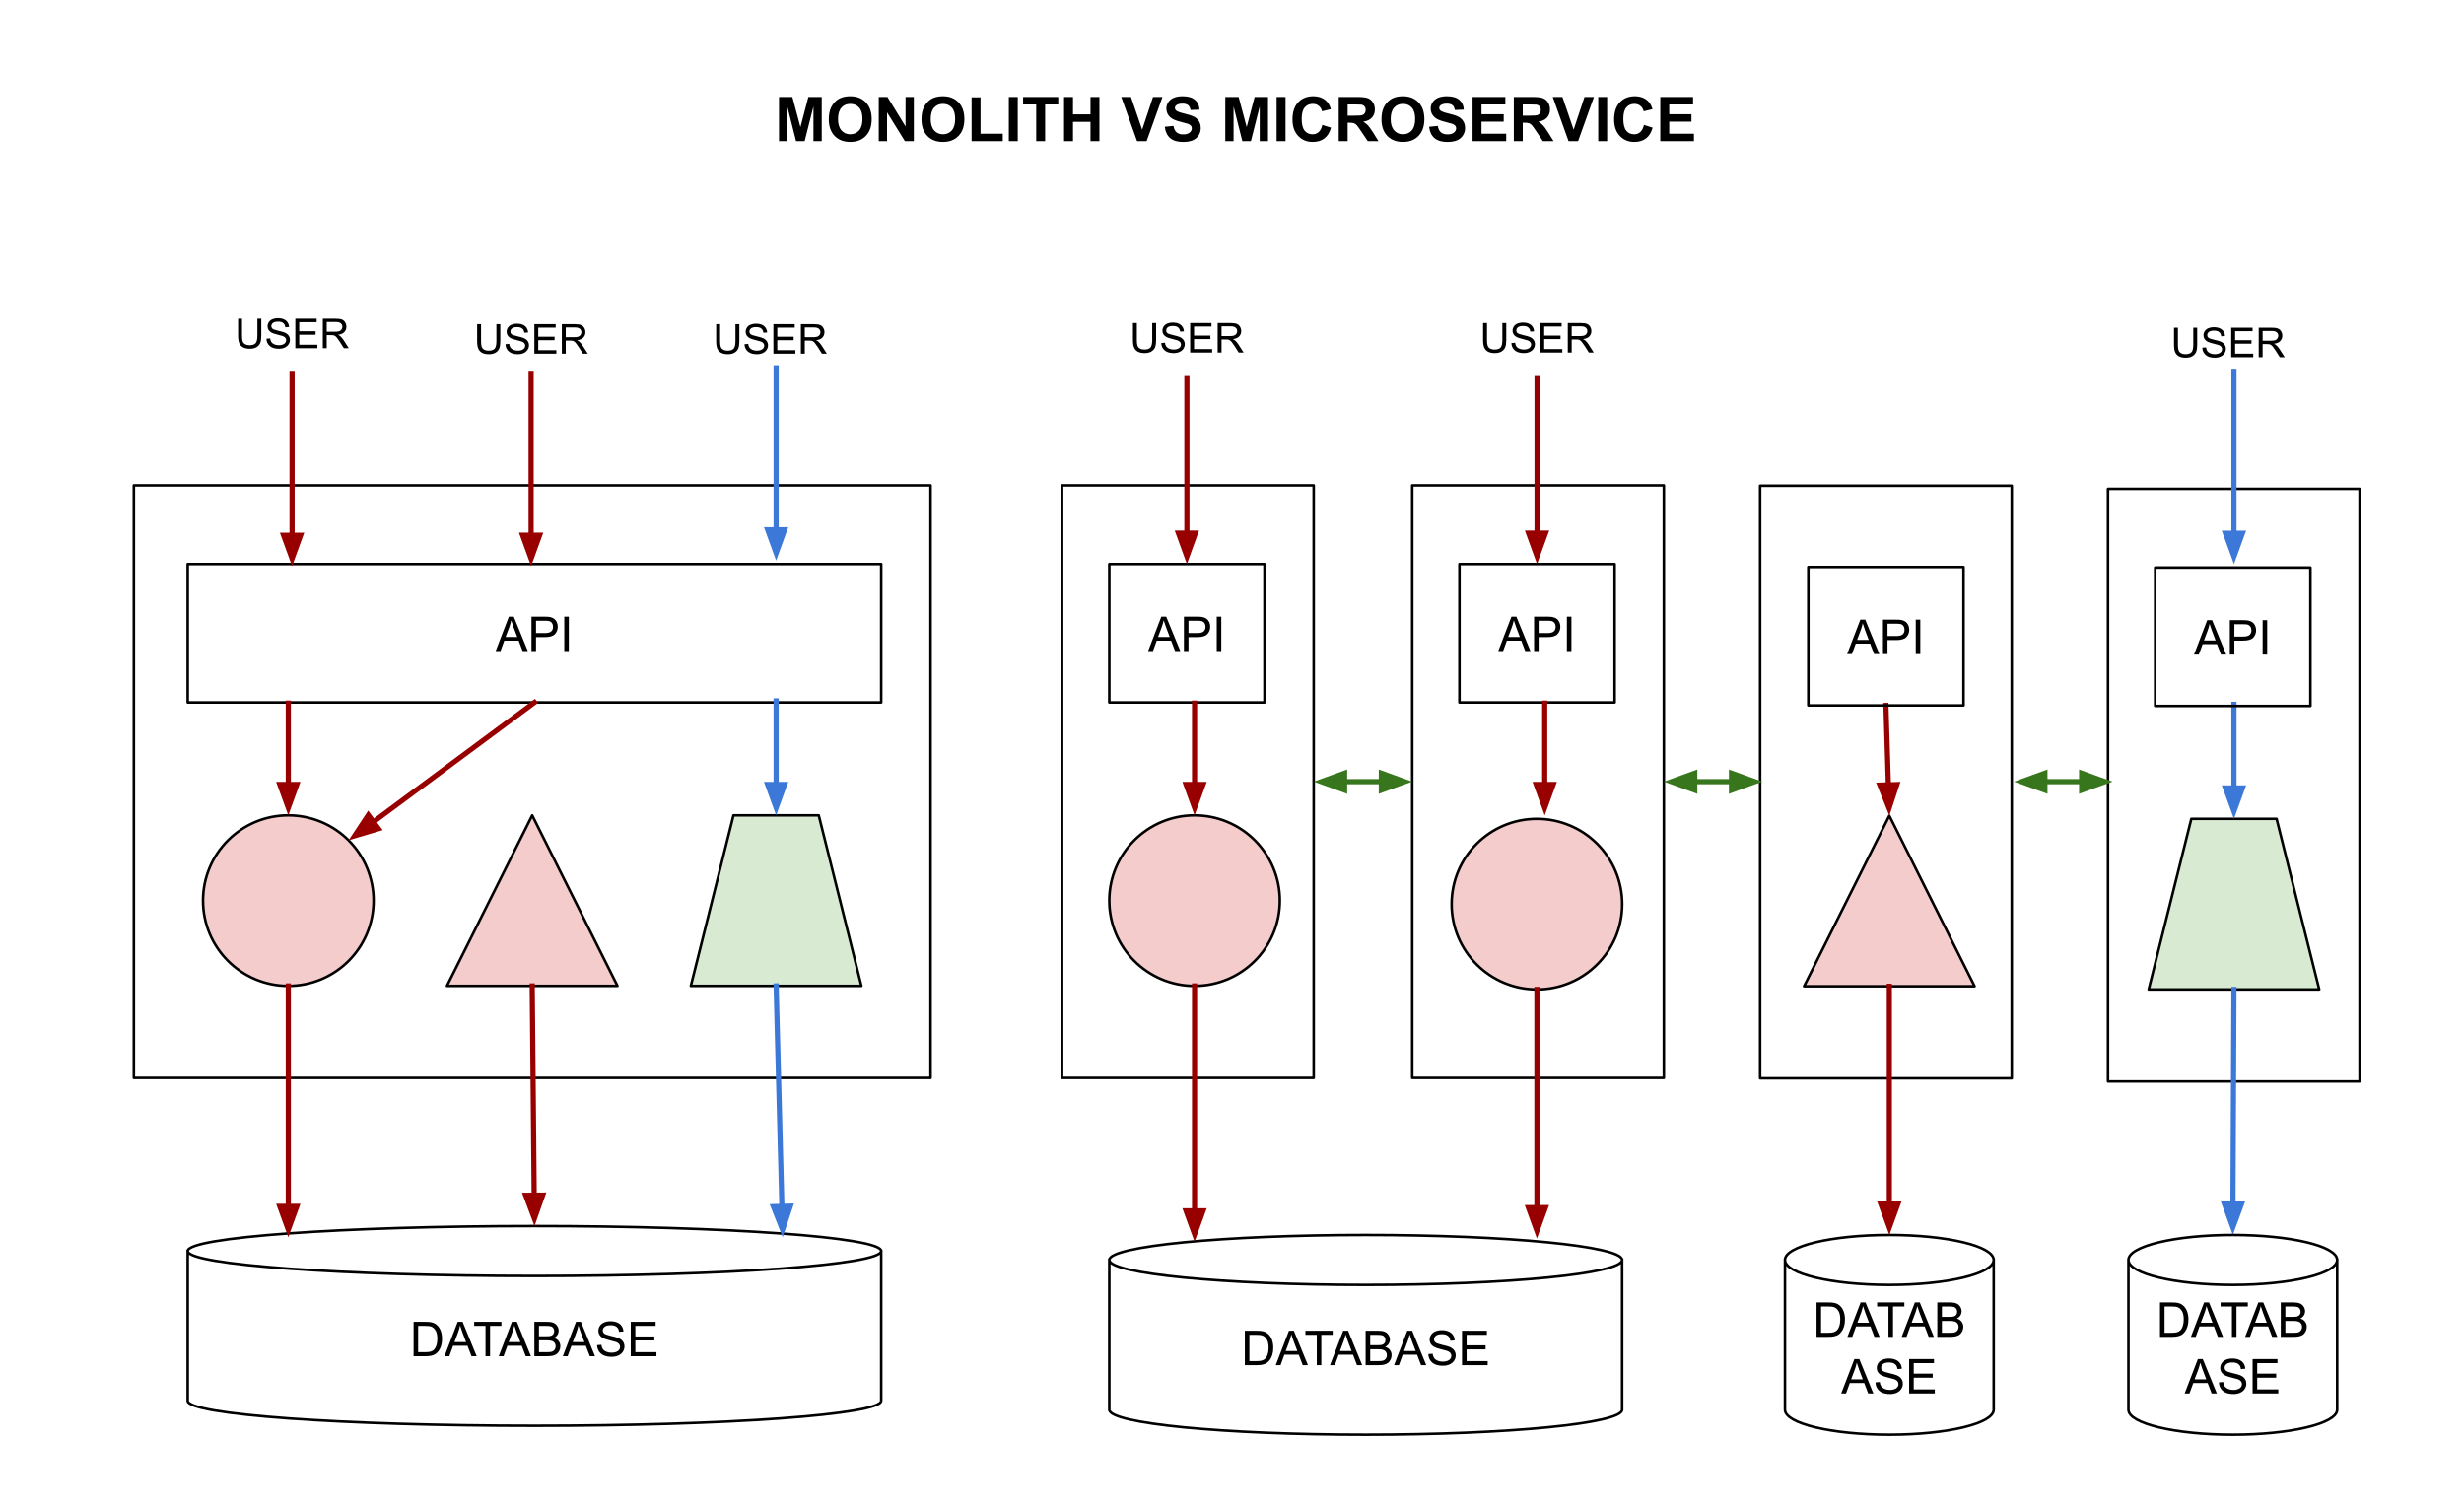 <svg version="1.1" viewBox="0.0 0.0 957.037 586.131" fill="none" stroke="none" stroke-linecap="square" stroke-miterlimit="10" xmlns:xlink="http://www.w3.org/1999/xlink" xmlns="http://www.w3.org/2000/svg"><rect x="0.0" y="0.0" width="957.037" height="586.131" fill="#333333" stroke="none"/><clipPath id="p.0"><path d="m0 0l957.037 0l0 586.131l-957.037 0l0 -586.131z" clip-rule="nonzero"/></clipPath><g clip-path="url(#p.0)"><path fill="#ffffff" d="m0 0l957.037 0l0 586.131l-957.037 0z" fill-rule="evenodd"/><path fill="#000000" fill-opacity="0.0" d="m818.761 189.898l97.732 0l0 230.11l-97.732 0z" fill-rule="evenodd"/><path stroke="#000000" stroke-width="1.0" stroke-linejoin="round" stroke-linecap="butt" d="m818.761 189.898l97.732 0l0 230.11l-97.732 0z" fill-rule="evenodd"/><path fill="#000000" fill-opacity="0.0" d="m683.642 188.676l97.732 0l0 230.11l-97.732 0z" fill-rule="evenodd"/><path stroke="#000000" stroke-width="1.0" stroke-linejoin="round" stroke-linecap="butt" d="m683.642 188.676l97.732 0l0 230.11l-97.732 0z" fill-rule="evenodd"/><path fill="#000000" fill-opacity="0.0" d="m72.908 113.785l81.071 0l0 31.244l-81.071 0z" fill-rule="evenodd"/><path fill="#000000" d="m99.967 123.814l1.516 0l0 6.609q0 1.734 -0.391 2.75q-0.391 1.016 -1.406 1.656q-1.016 0.641 -2.672 0.641q-1.609 0 -2.641 -0.562q-1.016 -0.562 -1.453 -1.609q-0.438 -1.047 -0.438 -2.875l0 -6.609l1.516 0l0 6.609q0 1.484 0.266 2.203q0.281 0.703 0.953 1.094q0.688 0.375 1.656 0.375q1.672 0 2.375 -0.75q0.719 -0.766 0.719 -2.922l0 -6.609zm3.523 7.766l1.437 -0.125q0.094 0.859 0.469 1.422q0.375 0.547 1.156 0.891q0.781 0.328 1.75 0.328q0.875 0 1.531 -0.25q0.672 -0.266 0.984 -0.703q0.328 -0.453 0.328 -0.984q0 -0.547 -0.312 -0.938q-0.312 -0.406 -1.031 -0.688q-0.453 -0.172 -2.031 -0.547q-1.578 -0.391 -2.219 -0.719q-0.812 -0.438 -1.219 -1.062q-0.406 -0.641 -0.406 -1.438q0 -0.859 0.484 -1.609q0.5 -0.766 1.437 -1.156q0.953 -0.391 2.109 -0.391q1.281 0 2.25 0.422q0.969 0.406 1.484 1.203q0.531 0.797 0.578 1.797l-1.453 0.109q-0.125 -1.078 -0.797 -1.625q-0.672 -0.562 -2.0 -0.562q-1.375 0 -2.0 0.5q-0.625 0.5 -0.625 1.219q0 0.609 0.438 1.016q0.438 0.391 2.281 0.813q1.859 0.422 2.547 0.734q1.0 0.453 1.469 1.172q0.484 0.703 0.484 1.625q0 0.906 -0.531 1.719q-0.516 0.812 -1.5 1.266q-0.984 0.453 -2.203 0.453q-1.562 0 -2.609 -0.453q-1.047 -0.469 -1.656 -1.375q-0.594 -0.906 -0.625 -2.062zm11.219 3.688l0 -11.453l8.281 0l0 1.344l-6.766 0l0 3.516l6.344 0l0 1.344l-6.344 0l0 3.891l7.031 0l0 1.359l-8.547 0zm10.672 0l0 -11.453l5.078 0q1.531 0 2.328 0.312q0.797 0.297 1.266 1.078q0.484 0.781 0.484 1.734q0 1.219 -0.797 2.063q-0.781 0.828 -2.438 1.047q0.609 0.297 0.922 0.578q0.656 0.609 1.25 1.516l2.0 3.125l-1.906 0l-1.516 -2.391q-0.672 -1.031 -1.109 -1.578q-0.422 -0.547 -0.766 -0.766q-0.328 -0.219 -0.688 -0.297q-0.25 -0.062 -0.844 -0.062l-1.75 0l0 5.094l-1.516 0zm1.516 -6.406l3.25 0q1.047 0 1.625 -0.203q0.594 -0.219 0.891 -0.688q0.312 -0.484 0.312 -1.031q0 -0.812 -0.594 -1.328q-0.594 -0.531 -1.859 -0.531l-3.625 0l0 3.781z" fill-rule="nonzero"/><path fill="#000000" fill-opacity="0.0" d="m0 22.816l960.0 0l0 47.465l-960.0 0z" fill-rule="evenodd"/><path fill="#000000" d="m302.576 54.856l0 -17.188l5.188 0l3.125 11.719l3.078 -11.719l5.203 0l0 17.188l-3.219 0l0 -13.531l-3.422 13.531l-3.328 0l-3.406 -13.531l0 13.531l-3.219 0zm19.336 -8.484q0 -2.625 0.781 -4.406q0.594 -1.312 1.594 -2.359q1.016 -1.047 2.234 -1.547q1.594 -0.672 3.703 -0.672q3.797 0 6.062 2.359q2.281 2.344 2.281 6.547q0 4.156 -2.266 6.516q-2.25 2.344 -6.031 2.344q-3.844 0 -6.109 -2.344q-2.25 -2.344 -2.25 -6.438zm3.578 -0.125q0 2.922 1.344 4.438q1.344 1.5 3.422 1.5q2.078 0 3.406 -1.484q1.328 -1.5 1.328 -4.5q0 -2.953 -1.297 -4.406q-1.297 -1.453 -3.438 -1.453q-2.141 0 -3.453 1.484q-1.312 1.469 -1.312 4.422zm15.824 8.609l0 -17.188l3.375 0l7.031 11.484l0 -11.484l3.219 0l0 17.188l-3.469 0l-6.938 -11.203l0 11.203l-3.219 0zm16.598 -8.484q0 -2.625 0.781 -4.406q0.594 -1.312 1.594 -2.359q1.016 -1.047 2.234 -1.547q1.594 -0.672 3.703 -0.672q3.797 0 6.062 2.359q2.281 2.344 2.281 6.547q0 4.156 -2.266 6.516q-2.25 2.344 -6.031 2.344q-3.844 0 -6.109 -2.344q-2.25 -2.344 -2.25 -6.438zm3.578 -0.125q0 2.922 1.344 4.438q1.344 1.5 3.422 1.5q2.078 0 3.406 -1.484q1.328 -1.5 1.328 -4.5q0 -2.953 -1.297 -4.406q-1.297 -1.453 -3.438 -1.453q-2.141 0 -3.453 1.484q-1.312 1.469 -1.312 4.422zm15.887 8.609l0 -17.047l3.469 0l0 14.156l8.625 0l0 2.891l-12.094 0zm14.457 0l0 -17.188l3.469 0l0 17.188l-3.469 0zm10.637 0l0 -14.281l-5.094 0l0 -2.906l13.656 0l0 2.906l-5.094 0l0 14.281l-3.469 0zm10.816 0l0 -17.188l3.469 0l0 6.766l6.797 0l0 -6.766l3.469 0l0 17.188l-3.469 0l0 -7.516l-6.797 0l0 7.516l-3.469 0zm28.359 0l-6.141 -17.188l3.766 0l4.344 12.719l4.219 -12.719l3.672 0l-6.156 17.188l-3.703 0zm10.758 -5.594l3.375 -0.328q0.297 1.703 1.219 2.5q0.938 0.797 2.531 0.797q1.672 0 2.516 -0.703q0.859 -0.719 0.859 -1.672q0 -0.609 -0.359 -1.031q-0.359 -0.422 -1.25 -0.75q-0.609 -0.203 -2.781 -0.75q-2.781 -0.688 -3.906 -1.688q-1.594 -1.422 -1.594 -3.469q0 -1.312 0.75 -2.453q0.75 -1.141 2.141 -1.734q1.406 -0.594 3.391 -0.594q3.234 0 4.859 1.422q1.641 1.406 1.719 3.781l-3.469 0.141q-0.219 -1.312 -0.953 -1.891q-0.734 -0.594 -2.203 -0.594q-1.5 0 -2.359 0.625q-0.547 0.406 -0.547 1.062q0 0.609 0.516 1.047q0.656 0.547 3.188 1.156q2.531 0.594 3.734 1.234q1.219 0.641 1.906 1.75q0.688 1.094 0.688 2.734q0 1.469 -0.828 2.766q-0.812 1.281 -2.312 1.922q-1.5 0.625 -3.75 0.625q-3.25 0 -5.0 -1.5q-1.75 -1.516 -2.078 -4.406zm23.504 5.594l0 -17.188l5.188 0l3.125 11.719l3.078 -11.719l5.203 0l0 17.188l-3.219 0l0 -13.531l-3.422 13.531l-3.328 0l-3.406 -13.531l0 13.531l-3.219 0zm19.93 0l0 -17.188l3.469 0l0 17.188l-3.469 0zm17.762 -6.312l3.375 1.062q-0.781 2.812 -2.578 4.188q-1.797 1.359 -4.562 1.359q-3.422 0 -5.625 -2.344q-2.203 -2.344 -2.203 -6.391q0 -4.297 2.203 -6.656q2.219 -2.375 5.828 -2.375q3.156 0 5.125 1.859q1.172 1.094 1.766 3.156l-3.438 0.828q-0.312 -1.344 -1.281 -2.109q-0.953 -0.781 -2.344 -0.781q-1.906 0 -3.094 1.375q-1.188 1.375 -1.188 4.438q0 3.266 1.172 4.656q1.172 1.375 3.047 1.375q1.375 0 2.375 -0.875q1.0 -0.891 1.422 -2.766zm6.363 6.312l0 -17.188l7.297 0q2.75 0 4.0 0.469q1.25 0.469 2.0 1.656q0.75 1.172 0.75 2.703q0 1.922 -1.141 3.188q-1.141 1.266 -3.391 1.594q1.125 0.656 1.844 1.438q0.734 0.781 1.984 2.781l2.094 3.359l-4.141 0l-2.516 -3.734q-1.328 -2.016 -1.828 -2.531q-0.484 -0.516 -1.047 -0.703q-0.547 -0.203 -1.734 -0.203l-0.703 0l0 7.172l-3.469 0zm3.469 -9.922l2.562 0q2.5 0 3.109 -0.203q0.625 -0.219 0.969 -0.734q0.359 -0.516 0.359 -1.281q0 -0.875 -0.469 -1.406q-0.453 -0.531 -1.297 -0.672q-0.422 -0.062 -2.531 -0.062l-2.703 0l0 4.359zm13.145 1.438q0 -2.625 0.781 -4.406q0.594 -1.312 1.594 -2.359q1.016 -1.047 2.234 -1.547q1.594 -0.672 3.703 -0.672q3.797 0 6.062 2.359q2.281 2.344 2.281 6.547q0 4.156 -2.266 6.516q-2.25 2.344 -6.031 2.344q-3.844 0 -6.109 -2.344q-2.25 -2.344 -2.25 -6.438zm3.578 -0.125q0 2.922 1.344 4.438q1.344 1.5 3.422 1.5q2.078 0 3.406 -1.484q1.328 -1.5 1.328 -4.5q0 -2.953 -1.297 -4.406q-1.297 -1.453 -3.438 -1.453q-2.141 0 -3.453 1.484q-1.312 1.469 -1.312 4.422zm14.918 3.016l3.375 -0.328q0.297 1.703 1.219 2.5q0.938 0.797 2.531 0.797q1.672 0 2.516 -0.703q0.859 -0.719 0.859 -1.672q0 -0.609 -0.359 -1.031q-0.359 -0.422 -1.25 -0.75q-0.609 -0.203 -2.781 -0.75q-2.781 -0.688 -3.906 -1.688q-1.594 -1.422 -1.594 -3.469q0 -1.312 0.75 -2.453q0.75 -1.141 2.141 -1.734q1.406 -0.594 3.391 -0.594q3.234 0 4.859 1.422q1.641 1.406 1.719 3.781l-3.469 0.141q-0.219 -1.312 -0.953 -1.891q-0.734 -0.594 -2.203 -0.594q-1.5 0 -2.359 0.625q-0.547 0.406 -0.547 1.062q0 0.609 0.516 1.047q0.656 0.547 3.188 1.156q2.531 0.594 3.734 1.234q1.219 0.641 1.906 1.75q0.688 1.094 0.688 2.734q0 1.469 -0.828 2.766q-0.812 1.281 -2.312 1.922q-1.5 0.625 -3.75 0.625q-3.25 0 -5.0 -1.5q-1.75 -1.516 -2.078 -4.406zm16.883 5.594l0 -17.188l12.734 0l0 2.906l-9.266 0l0 3.812l8.625 0l0 2.891l-8.625 0l0 4.688l9.594 0l0 2.891l-13.062 0zm16.023 0l0 -17.188l7.297 0q2.75 0 4.0 0.469q1.25 0.469 2.0 1.656q0.75 1.172 0.75 2.703q0 1.922 -1.141 3.188q-1.141 1.266 -3.391 1.594q1.125 0.656 1.844 1.438q0.734 0.781 1.984 2.781l2.094 3.359l-4.141 0l-2.516 -3.734q-1.328 -2.016 -1.828 -2.531q-0.484 -0.516 -1.047 -0.703q-0.547 -0.203 -1.734 -0.203l-0.703 0l0 7.172l-3.469 0zm3.469 -9.922l2.562 0q2.5 0 3.109 -0.203q0.625 -0.219 0.969 -0.734q0.359 -0.516 0.359 -1.281q0 -0.875 -0.469 -1.406q-0.453 -0.531 -1.297 -0.672q-0.422 -0.062 -2.531 -0.062l-2.703 0l0 4.359zm17.789 9.922l-6.141 -17.188l3.766 0l4.344 12.719l4.219 -12.719l3.672 0l-6.156 17.188l-3.703 0zm11.523 0l0 -17.188l3.469 0l0 17.188l-3.469 0zm17.762 -6.312l3.375 1.062q-0.781 2.812 -2.578 4.188q-1.797 1.359 -4.562 1.359q-3.422 0 -5.625 -2.344q-2.203 -2.344 -2.203 -6.391q0 -4.297 2.203 -6.656q2.219 -2.375 5.828 -2.375q3.156 0 5.125 1.859q1.172 1.094 1.766 3.156l-3.438 0.828q-0.312 -1.344 -1.281 -2.109q-0.953 -0.781 -2.344 -0.781q-1.906 0 -3.094 1.375q-1.188 1.375 -1.188 4.438q0 3.266 1.172 4.656q1.172 1.375 3.047 1.375q1.375 0 2.375 -0.875q1.0 -0.891 1.422 -2.766zm6.348 6.312l0 -17.188l12.734 0l0 2.906l-9.266 0l0 3.812l8.625 0l0 2.891l-8.625 0l0 4.688l9.594 0l0 2.891l-13.062 0z" fill-rule="nonzero"/><path fill="#000000" fill-opacity="0.0" d="m51.99 188.533l309.449 0l0 230.11l-309.449 0z" fill-rule="evenodd"/><path stroke="#000000" stroke-width="1.0" stroke-linejoin="round" stroke-linecap="butt" d="m51.99 188.533l309.449 0l0 230.11l-309.449 0z" fill-rule="evenodd"/><path fill="#000000" fill-opacity="0.0" d="m72.908 219.087l269.354 0l0 53.732l-269.354 0z" fill-rule="evenodd"/><path stroke="#000000" stroke-width="1.0" stroke-linejoin="round" stroke-linecap="butt" d="m72.908 219.087l269.354 0l0 53.732l-269.354 0z" fill-rule="evenodd"/><path fill="#000000" d="m192.519 252.873l5.125 -13.359l1.906 0l5.469 13.359l-2.016 0l-1.547 -4.047l-5.594 0l-1.469 4.047l-1.875 0zm3.859 -5.484l4.531 0l-1.406 -3.703q-0.625 -1.688 -0.938 -2.766q-0.266 1.281 -0.719 2.547l-1.469 3.922zm10.053 5.484l0 -13.359l5.047 0q1.328 0 2.031 0.125q0.969 0.172 1.641 0.641q0.672 0.453 1.078 1.281q0.406 0.828 0.406 1.828q0 1.703 -1.094 2.891q-1.078 1.172 -3.922 1.172l-3.422 0l0 5.422l-1.766 0zm1.766 -7.0l3.453 0q1.719 0 2.438 -0.641q0.719 -0.641 0.719 -1.797q0 -0.844 -0.422 -1.438q-0.422 -0.594 -1.125 -0.781q-0.438 -0.125 -1.641 -0.125l-3.422 0l0 4.781zm10.975 7.0l0 -13.359l1.766 0l0 13.359l-1.766 0z" fill-rule="nonzero"/><path fill="#d9ead3" d="m268.332 382.911l16.559 -66.236l33.118 0l16.559 66.236z" fill-rule="evenodd"/><path stroke="#000000" stroke-width="1.0" stroke-linejoin="round" stroke-linecap="butt" d="m268.332 382.911l16.559 -66.236l33.118 0l16.559 66.236z" fill-rule="evenodd"/><path fill="#f4cccc" d="m173.596 382.911l33.118 -66.236l33.118 66.236z" fill-rule="evenodd"/><path stroke="#000000" stroke-width="1.0" stroke-linejoin="round" stroke-linecap="butt" d="m173.596 382.911l33.118 -66.236l33.118 66.236z" fill-rule="evenodd"/><path fill="#f4cccc" d="m78.86 349.793l0 0c0 -18.291 14.827 -33.118 33.118 -33.118l0 0c8.783 0 17.207 3.489 23.418 9.7c6.211 6.211 9.7 14.635 9.7 23.418l0 0c0 18.291 -14.827 33.118 -33.118 33.118l0 0c-18.291 0 -33.118 -14.827 -33.118 -33.118z" fill-rule="evenodd"/><path stroke="#000000" stroke-width="1.0" stroke-linejoin="round" stroke-linecap="butt" d="m78.86 349.793l0 0c0 -18.291 14.827 -33.118 33.118 -33.118l0 0c8.783 0 17.207 3.489 23.418 9.7c6.211 6.211 9.7 14.635 9.7 23.418l0 0c0 18.291 -14.827 33.118 -33.118 33.118l0 0c-18.291 0 -33.118 -14.827 -33.118 -33.118z" fill-rule="evenodd"/><path fill="#000000" fill-opacity="0.0" d="m72.908 485.888l0 0c0 5.355 60.297 9.697 134.677 9.697c74.38 0 134.677 -4.341 134.677 -9.697l0 58.181c0 5.355 -60.297 9.697 -134.677 9.697c-74.38 0 -134.677 -4.341 -134.677 -9.697z" fill-rule="evenodd"/><path fill="#000000" fill-opacity="0.0" d="m72.908 485.888l0 0c0 -5.355 60.297 -9.697 134.677 -9.697c74.38 0 134.677 4.341 134.677 9.697l0 0c0 5.355 -60.297 9.697 -134.677 9.697c-74.38 0 -134.677 -4.341 -134.677 -9.697z" fill-rule="evenodd"/><path fill="#000000" fill-opacity="0.0" d="m342.262 485.888l0 0c0 5.355 -60.297 9.697 -134.677 9.697c-74.38 0 -134.677 -4.341 -134.677 -9.697l0 0c0 -5.355 60.297 -9.697 134.677 -9.697c74.38 0 134.677 4.341 134.677 9.697l0 58.181c0 5.355 -60.297 9.697 -134.677 9.697c-74.38 0 -134.677 -4.341 -134.677 -9.697l0 -58.181" fill-rule="evenodd"/><path fill="#ffffff" fill-opacity="0.4" d="m72.908 485.888l0 0c0 -5.355 60.297 -9.697 134.677 -9.697c74.38 0 134.677 4.341 134.677 9.697l0 0c0 5.355 -60.297 9.697 -134.677 9.697c-74.38 0 -134.677 -4.341 -134.677 -9.697z" fill-rule="evenodd"/><path stroke="#000000" stroke-width="1.0" stroke-linejoin="round" stroke-linecap="butt" d="m342.262 485.888l0 0c0 5.355 -60.297 9.697 -134.677 9.697c-74.38 0 -134.677 -4.341 -134.677 -9.697l0 0c0 -5.355 60.297 -9.697 134.677 -9.697c74.38 0 134.677 4.341 134.677 9.697l0 58.181c0 5.355 -60.297 9.697 -134.677 9.697c-74.38 0 -134.677 -4.341 -134.677 -9.697l0 -58.181" fill-rule="evenodd"/><path fill="#000000" d="m160.643 526.747l0 -13.359l4.609 0q1.547 0 2.375 0.203q1.141 0.25 1.953 0.953q1.062 0.891 1.578 2.281q0.531 1.391 0.531 3.172q0 1.516 -0.359 2.703q-0.359 1.172 -0.922 1.938q-0.547 0.766 -1.203 1.219q-0.656 0.438 -1.594 0.672q-0.938 0.219 -2.141 0.219l-4.828 0zm1.766 -1.578l2.859 0q1.312 0 2.062 -0.234q0.75 -0.25 1.203 -0.703q0.625 -0.625 0.969 -1.688q0.359 -1.062 0.359 -2.578q0 -2.094 -0.688 -3.219q-0.688 -1.125 -1.672 -1.5q-0.703 -0.281 -2.281 -0.281l-2.812 0l0 10.203zm10.239 1.578l5.125 -13.359l1.906 0l5.469 13.359l-2.016 0l-1.547 -4.047l-5.594 0l-1.469 4.047l-1.875 0zm3.859 -5.484l4.531 0l-1.406 -3.703q-0.625 -1.688 -0.938 -2.766q-0.266 1.281 -0.719 2.547l-1.469 3.922zm12.074 5.484l0 -11.781l-4.406 0l0 -1.578l10.578 0l0 1.578l-4.406 0l0 11.781l-1.766 0zm5.136 0l5.125 -13.359l1.906 0l5.469 13.359l-2.016 0l-1.547 -4.047l-5.594 0l-1.469 4.047l-1.875 0zm3.859 -5.484l4.531 0l-1.406 -3.703q-0.625 -1.688 -0.938 -2.766q-0.266 1.281 -0.719 2.547l-1.469 3.922zm9.975 5.484l0 -13.359l5.016 0q1.531 0 2.453 0.406q0.922 0.406 1.438 1.25q0.531 0.844 0.531 1.766q0 0.859 -0.469 1.625q-0.453 0.75 -1.391 1.203q1.203 0.359 1.859 1.219q0.656 0.859 0.656 2.016q0 0.938 -0.406 1.75q-0.391 0.797 -0.984 1.234q-0.578 0.438 -1.453 0.672q-0.875 0.219 -2.156 0.219l-5.094 0zm1.781 -7.75l2.875 0q1.188 0 1.688 -0.141q0.672 -0.203 1.016 -0.672q0.344 -0.469 0.344 -1.172q0 -0.656 -0.328 -1.156q-0.312 -0.516 -0.906 -0.703q-0.594 -0.188 -2.031 -0.188l-2.656 0l0 4.031zm0 6.172l3.312 0q0.859 0 1.203 -0.062q0.609 -0.109 1.016 -0.359q0.422 -0.266 0.688 -0.75q0.266 -0.484 0.266 -1.125q0 -0.75 -0.391 -1.297q-0.375 -0.547 -1.062 -0.766q-0.672 -0.234 -1.953 -0.234l-3.078 0l0 4.594zm9.272 1.578l5.125 -13.359l1.906 0l5.469 13.359l-2.016 0l-1.547 -4.047l-5.594 0l-1.469 4.047l-1.875 0zm3.859 -5.484l4.531 0l-1.406 -3.703q-0.625 -1.688 -0.938 -2.766q-0.266 1.281 -0.719 2.547l-1.469 3.922zm9.459 1.188l1.656 -0.141q0.125 1.0 0.547 1.641q0.438 0.641 1.344 1.047q0.922 0.391 2.062 0.391q1.0 0 1.781 -0.297q0.781 -0.297 1.156 -0.812q0.375 -0.531 0.375 -1.156q0 -0.625 -0.375 -1.094q-0.359 -0.469 -1.188 -0.797q-0.547 -0.203 -2.391 -0.641q-1.828 -0.453 -2.562 -0.844q-0.969 -0.5 -1.438 -1.234q-0.469 -0.75 -0.469 -1.672q0 -1.0 0.578 -1.875q0.578 -0.891 1.672 -1.344q1.109 -0.453 2.453 -0.453q1.484 0 2.609 0.484q1.141 0.469 1.75 1.406q0.609 0.922 0.656 2.094l-1.688 0.125q-0.141 -1.266 -0.938 -1.906q-0.781 -0.656 -2.312 -0.656q-1.609 0 -2.344 0.594q-0.734 0.594 -0.734 1.422q0 0.719 0.531 1.172q0.5 0.469 2.656 0.969q2.156 0.484 2.953 0.844q1.172 0.531 1.719 1.359q0.562 0.828 0.562 1.906q0 1.062 -0.609 2.016q-0.609 0.938 -1.75 1.469q-1.141 0.516 -2.578 0.516q-1.812 0 -3.047 -0.531q-1.219 -0.531 -1.922 -1.594q-0.688 -1.062 -0.719 -2.406zm13.069 4.297l0 -13.359l9.656 0l0 1.578l-7.875 0l0 4.094l7.375 0l0 1.562l-7.375 0l0 4.547l8.188 0l0 1.578l-9.969 0z" fill-rule="nonzero"/><path fill="#000000" fill-opacity="0.0" d="m111.978 382.911l0 97.638" fill-rule="evenodd"/><path stroke="#980000" stroke-width="2.0" stroke-linejoin="round" stroke-linecap="butt" d="m111.978 382.911l0 85.638" fill-rule="evenodd"/><path fill="#980000" stroke="#980000" stroke-width="2.0" stroke-linecap="butt" d="m108.674 468.549l3.303 9.076l3.303 -9.076z" fill-rule="evenodd"/><path fill="#000000" fill-opacity="0.0" d="m206.714 382.911l0.882 93.291" fill-rule="evenodd"/><path stroke="#980000" stroke-width="2.0" stroke-linejoin="round" stroke-linecap="butt" d="m206.714 382.911l0.768 81.292" fill-rule="evenodd"/><path fill="#980000" stroke="#980000" stroke-width="2.0" stroke-linecap="butt" d="m204.179 464.234l3.389 9.045l3.218 -9.107z" fill-rule="evenodd"/><path fill="#000000" fill-opacity="0.0" d="m111.978 273.084l0 43.591" fill-rule="evenodd"/><path stroke="#980000" stroke-width="2.0" stroke-linejoin="round" stroke-linecap="butt" d="m111.978 273.084l0 31.591" fill-rule="evenodd"/><path fill="#980000" stroke="#980000" stroke-width="2.0" stroke-linecap="butt" d="m108.674 304.675l3.303 9.076l3.303 -9.076z" fill-rule="evenodd"/><path fill="#000000" fill-opacity="0.0" d="m301.45 382.911l2.551 97.638" fill-rule="evenodd"/><path stroke="#3c78d8" stroke-width="2.0" stroke-linejoin="round" stroke-linecap="butt" d="m301.45 382.911l2.238 85.642" fill-rule="evenodd"/><path fill="#3c78d8" stroke="#3c78d8" stroke-width="2.0" stroke-linecap="butt" d="m300.386 468.639l3.539 8.987l3.065 -9.159z" fill-rule="evenodd"/><path fill="#000000" fill-opacity="0.0" d="m301.451 142.871l0 74.898" fill-rule="evenodd"/><path stroke="#3c78d8" stroke-width="2.0" stroke-linejoin="round" stroke-linecap="butt" d="m301.451 142.871l0 62.898" fill-rule="evenodd"/><path fill="#3c78d8" stroke="#3c78d8" stroke-width="2.0" stroke-linecap="butt" d="m298.148 205.769l3.303 9.076l3.303 -9.076z" fill-rule="evenodd"/><path fill="#000000" fill-opacity="0.0" d="m207.585 272.819l-72.189 53.543" fill-rule="evenodd"/><path stroke="#980000" stroke-width="2.0" stroke-linejoin="round" stroke-linecap="butt" d="m207.585 272.819l-62.551 46.395" fill-rule="evenodd"/><path fill="#980000" stroke="#980000" stroke-width="2.0" stroke-linecap="butt" d="m143.067 316.56l-5.322 8.06l9.258 -2.754z" fill-rule="evenodd"/><path fill="#000000" fill-opacity="0.0" d="m301.45 272.202l0 44.472" fill-rule="evenodd"/><path stroke="#3c78d8" stroke-width="2.0" stroke-linejoin="round" stroke-linecap="butt" d="m301.45 272.202l0 32.472" fill-rule="evenodd"/><path fill="#3c78d8" stroke="#3c78d8" stroke-width="2.0" stroke-linecap="butt" d="m298.147 304.675l3.303 9.076l3.303 -9.076z" fill-rule="evenodd"/><path fill="#000000" fill-opacity="0.0" d="m206.286 145.013l0 74.898" fill-rule="evenodd"/><path stroke="#980000" stroke-width="2.0" stroke-linejoin="round" stroke-linecap="butt" d="m206.286 145.013l0 62.898" fill-rule="evenodd"/><path fill="#980000" stroke="#980000" stroke-width="2.0" stroke-linecap="butt" d="m202.983 207.911l3.303 9.076l3.303 -9.076z" fill-rule="evenodd"/><path fill="#000000" fill-opacity="0.0" d="m113.444 145.029l0 74.898" fill-rule="evenodd"/><path stroke="#980000" stroke-width="2.0" stroke-linejoin="round" stroke-linecap="butt" d="m113.444 145.029l0 62.898" fill-rule="evenodd"/><path fill="#980000" stroke="#980000" stroke-width="2.0" stroke-linecap="butt" d="m110.14 207.927l3.303 9.076l3.303 -9.076z" fill-rule="evenodd"/><path fill="#000000" fill-opacity="0.0" d="m165.751 115.904l81.071 0l0 31.244l-81.071 0z" fill-rule="evenodd"/><path fill="#000000" d="m192.81 125.933l1.516 0l0 6.609q0 1.734 -0.391 2.75q-0.391 1.016 -1.406 1.656q-1.016 0.641 -2.672 0.641q-1.609 0 -2.641 -0.562q-1.016 -0.562 -1.453 -1.609q-0.438 -1.047 -0.438 -2.875l0 -6.609l1.516 0l0 6.609q0 1.484 0.266 2.203q0.281 0.703 0.953 1.094q0.688 0.375 1.656 0.375q1.672 0 2.375 -0.75q0.719 -0.766 0.719 -2.922l0 -6.609zm3.523 7.766l1.438 -0.125q0.094 0.859 0.469 1.422q0.375 0.547 1.156 0.891q0.781 0.328 1.75 0.328q0.875 0 1.531 -0.25q0.672 -0.266 0.984 -0.703q0.328 -0.453 0.328 -0.984q0 -0.547 -0.312 -0.938q-0.312 -0.406 -1.031 -0.688q-0.453 -0.172 -2.031 -0.547q-1.578 -0.391 -2.219 -0.719q-0.812 -0.438 -1.219 -1.062q-0.406 -0.641 -0.406 -1.438q0 -0.859 0.484 -1.609q0.5 -0.766 1.438 -1.156q0.953 -0.391 2.109 -0.391q1.281 0 2.25 0.422q0.969 0.406 1.484 1.203q0.531 0.797 0.578 1.797l-1.453 0.109q-0.125 -1.078 -0.797 -1.625q-0.672 -0.562 -2.0 -0.562q-1.375 0 -2.0 0.5q-0.625 0.5 -0.625 1.219q0 0.609 0.438 1.016q0.438 0.391 2.281 0.812q1.859 0.422 2.547 0.734q1.0 0.453 1.469 1.172q0.484 0.703 0.484 1.625q0 0.906 -0.531 1.719q-0.516 0.812 -1.5 1.266q-0.984 0.453 -2.203 0.453q-1.562 0 -2.609 -0.453q-1.047 -0.469 -1.656 -1.375q-0.594 -0.906 -0.625 -2.062zm11.219 3.688l0 -11.453l8.281 0l0 1.344l-6.766 0l0 3.516l6.344 0l0 1.344l-6.344 0l0 3.891l7.031 0l0 1.359l-8.547 0zm10.672 0l0 -11.453l5.078 0q1.531 0 2.328 0.312q0.797 0.297 1.266 1.078q0.484 0.781 0.484 1.734q0 1.219 -0.797 2.062q-0.781 0.828 -2.438 1.047q0.609 0.297 0.922 0.578q0.656 0.609 1.25 1.516l2.0 3.125l-1.906 0l-1.516 -2.391q-0.672 -1.031 -1.109 -1.578q-0.422 -0.547 -0.766 -0.766q-0.328 -0.219 -0.688 -0.297q-0.25 -0.062 -0.844 -0.062l-1.75 0l0 5.094l-1.516 0zm1.516 -6.406l3.25 0q1.047 0 1.625 -0.203q0.594 -0.219 0.891 -0.688q0.312 -0.484 0.312 -1.031q0 -0.812 -0.594 -1.328q-0.594 -0.531 -1.859 -0.531l-3.625 0l0 3.781z" fill-rule="nonzero"/><path fill="#000000" fill-opacity="0.0" d="m258.593 115.903l81.071 0l0 31.244l-81.071 0z" fill-rule="evenodd"/><path fill="#000000" d="m285.652 125.932l1.516 0l0 6.609q0 1.734 -0.391 2.75q-0.391 1.016 -1.406 1.656q-1.016 0.641 -2.672 0.641q-1.609 0 -2.641 -0.562q-1.016 -0.562 -1.453 -1.609q-0.438 -1.047 -0.438 -2.875l0 -6.609l1.516 0l0 6.609q0 1.484 0.266 2.203q0.281 0.703 0.953 1.094q0.688 0.375 1.656 0.375q1.672 0 2.375 -0.75q0.719 -0.766 0.719 -2.922l0 -6.609zm3.523 7.766l1.438 -0.125q0.094 0.859 0.469 1.422q0.375 0.547 1.156 0.891q0.781 0.328 1.75 0.328q0.875 0 1.531 -0.25q0.672 -0.266 0.984 -0.703q0.328 -0.453 0.328 -0.984q0 -0.547 -0.312 -0.938q-0.312 -0.406 -1.031 -0.688q-0.453 -0.172 -2.031 -0.547q-1.578 -0.391 -2.219 -0.719q-0.812 -0.438 -1.219 -1.062q-0.406 -0.641 -0.406 -1.438q0 -0.859 0.484 -1.609q0.5 -0.766 1.438 -1.156q0.953 -0.391 2.109 -0.391q1.281 0 2.25 0.422q0.969 0.406 1.484 1.203q0.531 0.797 0.578 1.797l-1.453 0.109q-0.125 -1.078 -0.797 -1.625q-0.672 -0.562 -2.0 -0.562q-1.375 0 -2.0 0.5q-0.625 0.5 -0.625 1.219q0 0.609 0.438 1.016q0.438 0.391 2.281 0.812q1.859 0.422 2.547 0.734q1.0 0.453 1.469 1.172q0.484 0.703 0.484 1.625q0 0.906 -0.531 1.719q-0.516 0.812 -1.5 1.266q-0.984 0.453 -2.203 0.453q-1.562 0 -2.609 -0.453q-1.047 -0.469 -1.656 -1.375q-0.594 -0.906 -0.625 -2.062zm11.219 3.688l0 -11.453l8.281 0l0 1.344l-6.766 0l0 3.516l6.344 0l0 1.344l-6.344 0l0 3.891l7.031 0l0 1.359l-8.547 0zm10.672 0l0 -11.453l5.078 0q1.531 0 2.328 0.312q0.797 0.297 1.266 1.078q0.484 0.781 0.484 1.734q0 1.219 -0.797 2.062q-0.781 0.828 -2.438 1.047q0.609 0.297 0.922 0.578q0.656 0.609 1.25 1.516l2.0 3.125l-1.906 0l-1.516 -2.391q-0.672 -1.031 -1.109 -1.578q-0.422 -0.547 -0.766 -0.766q-0.328 -0.219 -0.688 -0.297q-0.25 -0.062 -0.844 -0.062l-1.75 0l0 5.094l-1.516 0zm1.516 -6.406l3.25 0q1.047 0 1.625 -0.203q0.594 -0.219 0.891 -0.688q0.312 -0.484 0.312 -1.031q0 -0.812 -0.594 -1.328q-0.594 -0.531 -1.859 -0.531l-3.625 0l0 3.781z" fill-rule="nonzero"/><path fill="#000000" fill-opacity="0.0" d="m420.467 115.469l81.071 0l0 31.244l-81.071 0z" fill-rule="evenodd"/><path fill="#000000" d="m447.526 125.497l1.516 0l0 6.609q0 1.734 -0.391 2.75q-0.391 1.016 -1.406 1.656q-1.016 0.641 -2.672 0.641q-1.609 0 -2.641 -0.562q-1.016 -0.562 -1.453 -1.609q-0.438 -1.047 -0.438 -2.875l0 -6.609l1.516 0l0 6.609q0 1.484 0.266 2.203q0.281 0.703 0.953 1.094q0.688 0.375 1.656 0.375q1.672 0 2.375 -0.75q0.719 -0.766 0.719 -2.922l0 -6.609zm3.523 7.766l1.438 -0.125q0.094 0.859 0.469 1.422q0.375 0.547 1.156 0.891q0.781 0.328 1.75 0.328q0.875 0 1.531 -0.25q0.672 -0.266 0.984 -0.703q0.328 -0.453 0.328 -0.984q0 -0.547 -0.312 -0.938q-0.312 -0.406 -1.031 -0.688q-0.453 -0.172 -2.031 -0.547q-1.578 -0.391 -2.219 -0.719q-0.812 -0.438 -1.219 -1.062q-0.406 -0.641 -0.406 -1.438q0 -0.859 0.484 -1.609q0.5 -0.766 1.438 -1.156q0.953 -0.391 2.109 -0.391q1.281 0 2.25 0.422q0.969 0.406 1.484 1.203q0.531 0.797 0.578 1.797l-1.453 0.109q-0.125 -1.078 -0.797 -1.625q-0.672 -0.562 -2.0 -0.562q-1.375 0 -2.0 0.5q-0.625 0.5 -0.625 1.219q0 0.609 0.438 1.016q0.438 0.391 2.281 0.812q1.859 0.422 2.547 0.734q1.0 0.453 1.469 1.172q0.484 0.703 0.484 1.625q0 0.906 -0.531 1.719q-0.516 0.812 -1.5 1.266q-0.984 0.453 -2.203 0.453q-1.562 0 -2.609 -0.453q-1.047 -0.469 -1.656 -1.375q-0.594 -0.906 -0.625 -2.062zm11.219 3.688l0 -11.453l8.281 0l0 1.344l-6.766 0l0 3.516l6.344 0l0 1.344l-6.344 0l0 3.891l7.031 0l0 1.359l-8.547 0zm10.672 0l0 -11.453l5.078 0q1.531 0 2.328 0.312q0.797 0.297 1.266 1.078q0.484 0.781 0.484 1.734q0 1.219 -0.797 2.062q-0.781 0.828 -2.438 1.047q0.609 0.297 0.922 0.578q0.656 0.609 1.25 1.516l2.0 3.125l-1.906 0l-1.516 -2.391q-0.672 -1.031 -1.109 -1.578q-0.422 -0.547 -0.766 -0.766q-0.328 -0.219 -0.688 -0.297q-0.25 -0.062 -0.844 -0.062l-1.75 0l0 5.094l-1.516 0zm1.516 -6.406l3.25 0q1.047 0 1.625 -0.203q0.594 -0.219 0.891 -0.688q0.312 -0.484 0.312 -1.031q0 -0.812 -0.594 -1.328q-0.594 -0.531 -1.859 -0.531l-3.625 0l0 3.781z" fill-rule="nonzero"/><path fill="#000000" fill-opacity="0.0" d="m412.525 188.533l97.732 0l0 230.11l-97.732 0z" fill-rule="evenodd"/><path stroke="#000000" stroke-width="1.0" stroke-linejoin="round" stroke-linecap="butt" d="m412.525 188.533l97.732 0l0 230.11l-97.732 0z" fill-rule="evenodd"/><path fill="#000000" fill-opacity="0.0" d="m430.861 219.087l60.283 0l0 53.732l-60.283 0z" fill-rule="evenodd"/><path stroke="#000000" stroke-width="1.0" stroke-linejoin="round" stroke-linecap="butt" d="m430.861 219.087l60.283 0l0 53.732l-60.283 0z" fill-rule="evenodd"/><path fill="#000000" d="m445.936 252.873l5.125 -13.359l1.906 0l5.469 13.359l-2.016 0l-1.547 -4.047l-5.594 0l-1.469 4.047l-1.875 0zm3.859 -5.484l4.531 0l-1.406 -3.703q-0.625 -1.688 -0.938 -2.766q-0.266 1.281 -0.719 2.547l-1.469 3.922zm10.053 5.484l0 -13.359l5.047 0q1.328 0 2.031 0.125q0.969 0.172 1.641 0.641q0.672 0.453 1.078 1.281q0.406 0.828 0.406 1.828q0 1.703 -1.094 2.891q-1.078 1.172 -3.922 1.172l-3.422 0l0 5.422l-1.766 0zm1.766 -7.0l3.453 0q1.719 0 2.438 -0.641q0.719 -0.641 0.719 -1.797q0 -0.844 -0.422 -1.438q-0.422 -0.594 -1.125 -0.781q-0.438 -0.125 -1.641 -0.125l-3.422 0l0 4.781zm10.975 7.0l0 -13.359l1.766 0l0 13.359l-1.766 0z" fill-rule="nonzero"/><path fill="#d9ead3" d="m834.568 384.276l16.559 -66.236l33.118 0l16.559 66.236z" fill-rule="evenodd"/><path stroke="#000000" stroke-width="1.0" stroke-linejoin="round" stroke-linecap="butt" d="m834.568 384.276l16.559 -66.236l33.118 0l16.559 66.236z" fill-rule="evenodd"/><path fill="#f4cccc" d="m700.713 383.054l33.118 -66.236l33.118 66.236z" fill-rule="evenodd"/><path stroke="#000000" stroke-width="1.0" stroke-linejoin="round" stroke-linecap="butt" d="m700.713 383.054l33.118 -66.236l33.118 66.236z" fill-rule="evenodd"/><path fill="#f4cccc" d="m430.86 349.793l0 0c0 -18.291 14.827 -33.118 33.118 -33.118l0 0c8.783 0 17.207 3.489 23.418 9.7c6.211 6.211 9.7 14.635 9.7 23.418l0 0c0 18.291 -14.827 33.118 -33.118 33.118l0 0c-18.291 0 -33.118 -14.827 -33.118 -33.118z" fill-rule="evenodd"/><path stroke="#000000" stroke-width="1.0" stroke-linejoin="round" stroke-linecap="butt" d="m430.86 349.793l0 0c0 -18.291 14.827 -33.118 33.118 -33.118l0 0c8.783 0 17.207 3.489 23.418 9.7c6.211 6.211 9.7 14.635 9.7 23.418l0 0c0 18.291 -14.827 33.118 -33.118 33.118l0 0c-18.291 0 -33.118 -14.827 -33.118 -33.118z" fill-rule="evenodd"/><path fill="#000000" fill-opacity="0.0" d="m430.861 489.356c0 5.355 44.588 9.697 99.591 9.697c55.002 0 99.591 -4.341 99.591 -9.697l0 58.181c0 5.355 -44.588 9.697 -99.591 9.697c-55.002 0 -99.591 -4.341 -99.591 -9.697z" fill-rule="evenodd"/><path fill="#000000" fill-opacity="0.0" d="m430.861 489.356c0 -5.355 44.588 -9.697 99.591 -9.697c55.002 0 99.591 4.341 99.591 9.697l0 0c0 5.355 -44.588 9.697 -99.591 9.697c-55.002 0 -99.591 -4.341 -99.591 -9.697z" fill-rule="evenodd"/><path fill="#000000" fill-opacity="0.0" d="m630.042 489.356l0 0c0 5.355 -44.588 9.697 -99.591 9.697c-55.002 0 -99.591 -4.341 -99.591 -9.697c0 -5.355 44.588 -9.697 99.591 -9.697c55.002 0 99.591 4.341 99.591 9.697l0 58.181c0 5.355 -44.588 9.697 -99.591 9.697c-55.002 0 -99.591 -4.341 -99.591 -9.697l0 -58.181" fill-rule="evenodd"/><path fill="#ffffff" fill-opacity="0.4" d="m430.861 489.356c0 -5.355 44.588 -9.697 99.591 -9.697c55.002 0 99.591 4.341 99.591 9.697l0 0c0 5.355 -44.588 9.697 -99.591 9.697c-55.002 0 -99.591 -4.341 -99.591 -9.697z" fill-rule="evenodd"/><path stroke="#000000" stroke-width="1.0" stroke-linejoin="round" stroke-linecap="butt" d="m630.042 489.356l0 0c0 5.355 -44.588 9.697 -99.591 9.697c-55.002 0 -99.591 -4.341 -99.591 -9.697c0 -5.355 44.588 -9.697 99.591 -9.697c55.002 0 99.591 4.341 99.591 9.697l0 58.181c0 5.355 -44.588 9.697 -99.591 9.697c-55.002 0 -99.591 -4.341 -99.591 -9.697l0 -58.181" fill-rule="evenodd"/><path fill="#000000" d="m483.509 530.215l0 -13.359l4.609 0q1.547 0 2.375 0.203q1.141 0.25 1.953 0.953q1.062 0.891 1.578 2.281q0.531 1.391 0.531 3.172q0 1.516 -0.359 2.703q-0.359 1.172 -0.922 1.938q-0.547 0.766 -1.203 1.219q-0.656 0.438 -1.594 0.672q-0.938 0.219 -2.141 0.219l-4.828 0zm1.766 -1.578l2.859 0q1.312 0 2.062 -0.234q0.75 -0.25 1.203 -0.703q0.625 -0.625 0.969 -1.688q0.359 -1.062 0.359 -2.578q0 -2.094 -0.688 -3.219q-0.688 -1.125 -1.672 -1.5q-0.703 -0.281 -2.281 -0.281l-2.812 0l0 10.203zm10.239 1.578l5.125 -13.359l1.906 0l5.469 13.359l-2.016 0l-1.547 -4.047l-5.594 0l-1.469 4.047l-1.875 0zm3.859 -5.484l4.531 0l-1.406 -3.703q-0.625 -1.688 -0.938 -2.766q-0.266 1.281 -0.719 2.547l-1.469 3.922zm12.074 5.484l0 -11.781l-4.406 0l0 -1.578l10.578 0l0 1.578l-4.406 0l0 11.781l-1.766 0zm5.136 0l5.125 -13.359l1.906 0l5.469 13.359l-2.016 0l-1.547 -4.047l-5.594 0l-1.469 4.047l-1.875 0zm3.859 -5.484l4.531 0l-1.406 -3.703q-0.625 -1.688 -0.938 -2.766q-0.266 1.281 -0.719 2.547l-1.469 3.922zm9.975 5.484l0 -13.359l5.016 0q1.531 0 2.453 0.406q0.922 0.406 1.438 1.25q0.531 0.844 0.531 1.766q0 0.859 -0.469 1.625q-0.453 0.75 -1.391 1.203q1.203 0.359 1.859 1.219q0.656 0.859 0.656 2.016q0 0.938 -0.406 1.75q-0.391 0.797 -0.984 1.234q-0.578 0.438 -1.453 0.672q-0.875 0.219 -2.156 0.219l-5.094 0zm1.781 -7.75l2.875 0q1.188 0 1.688 -0.141q0.672 -0.203 1.016 -0.672q0.344 -0.469 0.344 -1.172q0 -0.656 -0.328 -1.156q-0.312 -0.516 -0.906 -0.703q-0.594 -0.188 -2.031 -0.188l-2.656 0l0 4.031zm0 6.172l3.312 0q0.859 0 1.203 -0.062q0.609 -0.109 1.016 -0.359q0.422 -0.266 0.688 -0.75q0.266 -0.484 0.266 -1.125q0 -0.75 -0.391 -1.297q-0.375 -0.547 -1.062 -0.766q-0.672 -0.234 -1.953 -0.234l-3.078 0l0 4.594zm9.272 1.578l5.125 -13.359l1.906 0l5.469 13.359l-2.016 0l-1.547 -4.047l-5.594 0l-1.469 4.047l-1.875 0zm3.859 -5.484l4.531 0l-1.406 -3.703q-0.625 -1.688 -0.938 -2.766q-0.266 1.281 -0.719 2.547l-1.469 3.922zm9.459 1.188l1.656 -0.141q0.125 1.0 0.547 1.641q0.438 0.641 1.344 1.047q0.922 0.391 2.062 0.391q1.0 0 1.781 -0.297q0.781 -0.297 1.156 -0.812q0.375 -0.531 0.375 -1.156q0 -0.625 -0.375 -1.094q-0.359 -0.469 -1.188 -0.797q-0.547 -0.203 -2.391 -0.641q-1.828 -0.453 -2.562 -0.844q-0.969 -0.5 -1.438 -1.234q-0.469 -0.75 -0.469 -1.672q0 -1.0 0.578 -1.875q0.578 -0.891 1.672 -1.344q1.109 -0.453 2.453 -0.453q1.484 0 2.609 0.484q1.141 0.469 1.75 1.406q0.609 0.922 0.656 2.094l-1.688 0.125q-0.141 -1.266 -0.938 -1.906q-0.781 -0.656 -2.312 -0.656q-1.609 0 -2.344 0.594q-0.734 0.594 -0.734 1.422q0 0.719 0.531 1.172q0.5 0.469 2.656 0.969q2.156 0.484 2.953 0.844q1.172 0.531 1.719 1.359q0.562 0.828 0.562 1.906q0 1.062 -0.609 2.016q-0.609 0.938 -1.75 1.469q-1.141 0.516 -2.578 0.516q-1.812 0 -3.047 -0.531q-1.219 -0.531 -1.922 -1.594q-0.688 -1.062 -0.719 -2.406zm13.069 4.297l0 -13.359l9.656 0l0 1.578l-7.875 0l0 4.094l7.375 0l0 1.562l-7.375 0l0 4.547l8.188 0l0 1.578l-9.969 0z" fill-rule="nonzero"/><path fill="#000000" fill-opacity="0.0" d="m463.978 382.911l0 99.37" fill-rule="evenodd"/><path stroke="#980000" stroke-width="2.0" stroke-linejoin="round" stroke-linecap="butt" d="m463.978 382.911l0 87.37" fill-rule="evenodd"/><path fill="#980000" stroke="#980000" stroke-width="2.0" stroke-linecap="butt" d="m460.674 470.281l3.303 9.076l3.303 -9.076z" fill-rule="evenodd"/><path fill="#000000" fill-opacity="0.0" d="m733.831 383.054l0 96.598" fill-rule="evenodd"/><path stroke="#980000" stroke-width="2.0" stroke-linejoin="round" stroke-linecap="butt" d="m733.831 383.054l0 84.598" fill-rule="evenodd"/><path fill="#980000" stroke="#980000" stroke-width="2.0" stroke-linecap="butt" d="m730.527 467.652l3.303 9.076l3.303 -9.076z" fill-rule="evenodd"/><path fill="#000000" fill-opacity="0.0" d="m463.978 273.084l0 43.591" fill-rule="evenodd"/><path stroke="#980000" stroke-width="2.0" stroke-linejoin="round" stroke-linecap="butt" d="m463.978 273.084l0 31.591" fill-rule="evenodd"/><path fill="#980000" stroke="#980000" stroke-width="2.0" stroke-linecap="butt" d="m460.674 304.675l3.303 9.076l3.303 -9.076z" fill-rule="evenodd"/><path fill="#000000" fill-opacity="0.0" d="m867.686 384.276l-0.441 95.37" fill-rule="evenodd"/><path stroke="#3c78d8" stroke-width="2.0" stroke-linejoin="round" stroke-linecap="butt" d="m867.686 384.276l-0.385 83.37" fill-rule="evenodd"/><path fill="#3c78d8" stroke="#3c78d8" stroke-width="2.0" stroke-linecap="butt" d="m863.997 467.631l3.261 9.091l3.345 -9.061z" fill-rule="evenodd"/><path fill="#000000" fill-opacity="0.0" d="m867.688 144.236l0 74.898" fill-rule="evenodd"/><path stroke="#3c78d8" stroke-width="2.0" stroke-linejoin="round" stroke-linecap="butt" d="m867.688 144.236l0 62.898" fill-rule="evenodd"/><path fill="#3c78d8" stroke="#3c78d8" stroke-width="2.0" stroke-linecap="butt" d="m864.384 207.134l3.303 9.076l3.303 -9.076z" fill-rule="evenodd"/><path fill="#000000" fill-opacity="0.0" d="m732.508 273.975l1.323 42.835" fill-rule="evenodd"/><path stroke="#980000" stroke-width="2.0" stroke-linejoin="round" stroke-linecap="butt" d="m732.508 273.975l0.952 30.84" fill-rule="evenodd"/><path fill="#980000" stroke="#980000" stroke-width="2.0" stroke-linecap="butt" d="m730.158 304.917l3.582 8.97l3.022 -9.174z" fill-rule="evenodd"/><path fill="#000000" fill-opacity="0.0" d="m867.686 273.567l0 44.472" fill-rule="evenodd"/><path stroke="#3c78d8" stroke-width="2.0" stroke-linejoin="round" stroke-linecap="butt" d="m867.686 273.567l0 32.472" fill-rule="evenodd"/><path fill="#3c78d8" stroke="#3c78d8" stroke-width="2.0" stroke-linecap="butt" d="m864.383 306.039l3.303 9.076l3.303 -9.076z" fill-rule="evenodd"/><path fill="#000000" fill-opacity="0.0" d="m461.003 146.713l0 72.378" fill-rule="evenodd"/><path stroke="#980000" stroke-width="2.0" stroke-linejoin="round" stroke-linecap="butt" d="m461.003 146.713l0 60.378" fill-rule="evenodd"/><path fill="#980000" stroke="#980000" stroke-width="2.0" stroke-linecap="butt" d="m457.699 207.091l3.303 9.076l3.303 -9.076z" fill-rule="evenodd"/><path fill="#000000" fill-opacity="0.0" d="m824.829 117.268l81.071 0l0 31.244l-81.071 0z" fill-rule="evenodd"/><path fill="#000000" d="m851.888 127.297l1.516 0l0 6.609q0 1.734 -0.391 2.75q-0.391 1.016 -1.406 1.656q-1.016 0.641 -2.672 0.641q-1.609 0 -2.641 -0.562q-1.016 -0.562 -1.453 -1.609q-0.438 -1.047 -0.438 -2.875l0 -6.609l1.516 0l0 6.609q0 1.484 0.266 2.203q0.281 0.703 0.953 1.094q0.688 0.375 1.656 0.375q1.672 0 2.375 -0.75q0.719 -0.766 0.719 -2.922l0 -6.609zm3.523 7.766l1.438 -0.125q0.094 0.859 0.469 1.422q0.375 0.547 1.156 0.891q0.781 0.328 1.75 0.328q0.875 0 1.531 -0.25q0.672 -0.266 0.984 -0.703q0.328 -0.453 0.328 -0.984q0 -0.547 -0.312 -0.938q-0.312 -0.406 -1.031 -0.688q-0.453 -0.172 -2.031 -0.547q-1.578 -0.391 -2.219 -0.719q-0.812 -0.438 -1.219 -1.062q-0.406 -0.641 -0.406 -1.438q0 -0.859 0.484 -1.609q0.5 -0.766 1.438 -1.156q0.953 -0.391 2.109 -0.391q1.281 0 2.25 0.422q0.969 0.406 1.484 1.203q0.531 0.797 0.578 1.797l-1.453 0.109q-0.125 -1.078 -0.797 -1.625q-0.672 -0.562 -2.0 -0.562q-1.375 0 -2.0 0.5q-0.625 0.5 -0.625 1.219q0 0.609 0.438 1.016q0.438 0.391 2.281 0.812q1.859 0.422 2.547 0.734q1.0 0.453 1.469 1.172q0.484 0.703 0.484 1.625q0 0.906 -0.531 1.719q-0.516 0.812 -1.5 1.266q-0.984 0.453 -2.203 0.453q-1.562 0 -2.609 -0.453q-1.047 -0.469 -1.656 -1.375q-0.594 -0.906 -0.625 -2.062zm11.219 3.688l0 -11.453l8.281 0l0 1.344l-6.766 0l0 3.516l6.344 0l0 1.344l-6.344 0l0 3.891l7.031 0l0 1.359l-8.547 0zm10.672 0l0 -11.453l5.078 0q1.531 0 2.328 0.312q0.797 0.297 1.266 1.078q0.484 0.781 0.484 1.734q0 1.219 -0.797 2.062q-0.781 0.828 -2.438 1.047q0.609 0.297 0.922 0.578q0.656 0.609 1.25 1.516l2.0 3.125l-1.906 0l-1.516 -2.391q-0.672 -1.031 -1.109 -1.578q-0.422 -0.547 -0.766 -0.766q-0.328 -0.219 -0.688 -0.297q-0.25 -0.062 -0.844 -0.062l-1.75 0l0 5.094l-1.516 0zm1.516 -6.406l3.25 0q1.047 0 1.625 -0.203q0.594 -0.219 0.891 -0.688q0.312 -0.484 0.312 -1.031q0 -0.812 -0.594 -1.328q-0.594 -0.531 -1.859 -0.531l-3.625 0l0 3.781z" fill-rule="nonzero"/><path fill="#000000" fill-opacity="0.0" d="m837.097 220.451l60.283 0l0 53.732l-60.283 0z" fill-rule="evenodd"/><path stroke="#000000" stroke-width="1.0" stroke-linejoin="round" stroke-linecap="butt" d="m837.097 220.451l60.283 0l0 53.732l-60.283 0z" fill-rule="evenodd"/><path fill="#000000" d="m852.172 254.238l5.125 -13.359l1.906 0l5.469 13.359l-2.016 0l-1.547 -4.047l-5.594 0l-1.469 4.047l-1.875 0zm3.859 -5.484l4.531 0l-1.406 -3.703q-0.625 -1.688 -0.938 -2.766q-0.266 1.281 -0.719 2.547l-1.469 3.922zm10.053 5.484l0 -13.359l5.047 0q1.328 0 2.031 0.125q0.969 0.172 1.641 0.641q0.672 0.453 1.078 1.281q0.406 0.828 0.406 1.828q0 1.703 -1.094 2.891q-1.078 1.172 -3.922 1.172l-3.422 0l0 5.422l-1.766 0zm1.766 -7.0l3.453 0q1.719 0 2.438 -0.641q0.719 -0.641 0.719 -1.797q0 -0.844 -0.422 -1.438q-0.422 -0.594 -1.125 -0.781q-0.438 -0.125 -1.641 -0.125l-3.422 0l0 4.781zm10.975 7.0l0 -13.359l1.766 0l0 13.359l-1.766 0z" fill-rule="nonzero"/><path fill="#000000" fill-opacity="0.0" d="m702.366 220.243l60.283 0l0 53.732l-60.283 0z" fill-rule="evenodd"/><path stroke="#000000" stroke-width="1.0" stroke-linejoin="round" stroke-linecap="butt" d="m702.366 220.243l60.283 0l0 53.732l-60.283 0z" fill-rule="evenodd"/><path fill="#000000" d="m717.441 254.029l5.125 -13.359l1.906 0l5.469 13.359l-2.016 0l-1.547 -4.047l-5.594 0l-1.469 4.047l-1.875 0zm3.859 -5.484l4.531 0l-1.406 -3.703q-0.625 -1.688 -0.938 -2.766q-0.266 1.281 -0.719 2.547l-1.469 3.922zm10.053 5.484l0 -13.359l5.047 0q1.328 0 2.031 0.125q0.969 0.172 1.641 0.641q0.672 0.453 1.078 1.281q0.406 0.828 0.406 1.828q0 1.703 -1.094 2.891q-1.078 1.172 -3.922 1.172l-3.422 0l0 5.422l-1.766 0zm1.766 -7.0l3.453 0q1.719 0 2.438 -0.641q0.719 -0.641 0.719 -1.797q0 -0.844 -0.422 -1.438q-0.422 -0.594 -1.125 -0.781q-0.438 -0.125 -1.641 -0.125l-3.422 0l0 4.781zm10.975 7.0l0 -13.359l1.766 0l0 13.359l-1.766 0z" fill-rule="nonzero"/><path fill="#000000" fill-opacity="0.0" d="m548.525 188.533l97.732 0l0 230.11l-97.732 0z" fill-rule="evenodd"/><path stroke="#000000" stroke-width="1.0" stroke-linejoin="round" stroke-linecap="butt" d="m548.525 188.533l97.732 0l0 230.11l-97.732 0z" fill-rule="evenodd"/><path fill="#000000" fill-opacity="0.0" d="m566.861 219.087l60.283 0l0 53.732l-60.283 0z" fill-rule="evenodd"/><path stroke="#000000" stroke-width="1.0" stroke-linejoin="round" stroke-linecap="butt" d="m566.861 219.087l60.283 0l0 53.732l-60.283 0z" fill-rule="evenodd"/><path fill="#000000" d="m581.936 252.873l5.125 -13.359l1.906 0l5.469 13.359l-2.016 0l-1.547 -4.047l-5.594 0l-1.469 4.047l-1.875 0zm3.859 -5.484l4.531 0l-1.406 -3.703q-0.625 -1.688 -0.938 -2.766q-0.266 1.281 -0.719 2.547l-1.469 3.922zm10.053 5.484l0 -13.359l5.047 0q1.328 0 2.031 0.125q0.969 0.172 1.641 0.641q0.672 0.453 1.078 1.281q0.406 0.828 0.406 1.828q0 1.703 -1.094 2.891q-1.078 1.172 -3.922 1.172l-3.422 0l0 5.422l-1.766 0zm1.766 -7.0l3.453 0q1.719 0 2.438 -0.641q0.719 -0.641 0.719 -1.797q0 -0.844 -0.422 -1.438q-0.422 -0.594 -1.125 -0.781q-0.438 -0.125 -1.641 -0.125l-3.422 0l0 4.781zm10.975 7.0l0 -13.359l1.766 0l0 13.359l-1.766 0z" fill-rule="nonzero"/><path fill="#f4cccc" d="m563.831 351.157l0 0c0 -18.291 14.828 -33.118 33.118 -33.118l0 0c8.784 0 17.207 3.489 23.418 9.7c6.211 6.211 9.7 14.635 9.7 23.418l0 0c0 18.291 -14.828 33.118 -33.118 33.118l0 0c-18.291 0 -33.118 -14.827 -33.118 -33.118z" fill-rule="evenodd"/><path stroke="#000000" stroke-width="1.0" stroke-linejoin="round" stroke-linecap="butt" d="m563.831 351.157l0 0c0 -18.291 14.828 -33.118 33.118 -33.118l0 0c8.784 0 17.207 3.489 23.418 9.7c6.211 6.211 9.7 14.635 9.7 23.418l0 0c0 18.291 -14.828 33.118 -33.118 33.118l0 0c-18.291 0 -33.118 -14.827 -33.118 -33.118z" fill-rule="evenodd"/><path fill="#000000" fill-opacity="0.0" d="m596.949 384.276l0 96.756" fill-rule="evenodd"/><path stroke="#980000" stroke-width="2.0" stroke-linejoin="round" stroke-linecap="butt" d="m596.949 384.276l0 84.756" fill-rule="evenodd"/><path fill="#980000" stroke="#980000" stroke-width="2.0" stroke-linecap="butt" d="m593.645 469.031l3.303 9.076l3.303 -9.076z" fill-rule="evenodd"/><path fill="#000000" fill-opacity="0.0" d="m556.467 115.469l81.071 0l0 31.244l-81.071 0z" fill-rule="evenodd"/><path fill="#000000" d="m583.526 125.497l1.516 0l0 6.609q0 1.734 -0.391 2.75q-0.391 1.016 -1.406 1.656q-1.016 0.641 -2.672 0.641q-1.609 0 -2.641 -0.562q-1.016 -0.562 -1.453 -1.609q-0.438 -1.047 -0.438 -2.875l0 -6.609l1.516 0l0 6.609q0 1.484 0.266 2.203q0.281 0.703 0.953 1.094q0.688 0.375 1.656 0.375q1.672 0 2.375 -0.75q0.719 -0.766 0.719 -2.922l0 -6.609zm3.523 7.766l1.438 -0.125q0.094 0.859 0.469 1.422q0.375 0.547 1.156 0.891q0.781 0.328 1.75 0.328q0.875 0 1.531 -0.25q0.672 -0.266 0.984 -0.703q0.328 -0.453 0.328 -0.984q0 -0.547 -0.312 -0.938q-0.312 -0.406 -1.031 -0.688q-0.453 -0.172 -2.031 -0.547q-1.578 -0.391 -2.219 -0.719q-0.812 -0.438 -1.219 -1.062q-0.406 -0.641 -0.406 -1.438q0 -0.859 0.484 -1.609q0.5 -0.766 1.438 -1.156q0.953 -0.391 2.109 -0.391q1.281 0 2.25 0.422q0.969 0.406 1.484 1.203q0.531 0.797 0.578 1.797l-1.453 0.109q-0.125 -1.078 -0.797 -1.625q-0.672 -0.562 -2.0 -0.562q-1.375 0 -2.0 0.5q-0.625 0.5 -0.625 1.219q0 0.609 0.438 1.016q0.438 0.391 2.281 0.812q1.859 0.422 2.547 0.734q1.0 0.453 1.469 1.172q0.484 0.703 0.484 1.625q0 0.906 -0.531 1.719q-0.516 0.812 -1.5 1.266q-0.984 0.453 -2.203 0.453q-1.562 0 -2.609 -0.453q-1.047 -0.469 -1.656 -1.375q-0.594 -0.906 -0.625 -2.062zm11.219 3.688l0 -11.453l8.281 0l0 1.344l-6.766 0l0 3.516l6.344 0l0 1.344l-6.344 0l0 3.891l7.031 0l0 1.359l-8.547 0zm10.672 0l0 -11.453l5.078 0q1.531 0 2.328 0.312q0.797 0.297 1.266 1.078q0.484 0.781 0.484 1.734q0 1.219 -0.797 2.062q-0.781 0.828 -2.438 1.047q0.609 0.297 0.922 0.578q0.656 0.609 1.25 1.516l2.0 3.125l-1.906 0l-1.516 -2.391q-0.672 -1.031 -1.109 -1.578q-0.422 -0.547 -0.766 -0.766q-0.328 -0.219 -0.688 -0.297q-0.25 -0.062 -0.844 -0.062l-1.75 0l0 5.094l-1.516 0zm1.516 -6.406l3.25 0q1.047 0 1.625 -0.203q0.594 -0.219 0.891 -0.688q0.312 -0.484 0.312 -1.031q0 -0.812 -0.594 -1.328q-0.594 -0.531 -1.859 -0.531l-3.625 0l0 3.781z" fill-rule="nonzero"/><path fill="#000000" fill-opacity="0.0" d="m599.978 273.084l0 43.591" fill-rule="evenodd"/><path stroke="#980000" stroke-width="2.0" stroke-linejoin="round" stroke-linecap="butt" d="m599.978 273.084l0 31.591" fill-rule="evenodd"/><path fill="#980000" stroke="#980000" stroke-width="2.0" stroke-linecap="butt" d="m596.674 304.675l3.303 9.076l3.303 -9.076z" fill-rule="evenodd"/><path fill="#000000" fill-opacity="0.0" d="m597.003 146.713l0 72.378" fill-rule="evenodd"/><path stroke="#980000" stroke-width="2.0" stroke-linejoin="round" stroke-linecap="butt" d="m597.003 146.713l0 60.378" fill-rule="evenodd"/><path fill="#980000" stroke="#980000" stroke-width="2.0" stroke-linecap="butt" d="m593.699 207.091l3.303 9.076l3.303 -9.076z" fill-rule="evenodd"/><path fill="#000000" fill-opacity="0.0" d="m693.297 489.356c0 5.355 18.148 9.697 40.535 9.697c22.387 0 40.535 -4.341 40.535 -9.697l0 58.181c0 5.355 -18.148 9.697 -40.535 9.697c-22.387 0 -40.535 -4.341 -40.535 -9.697z" fill-rule="evenodd"/><path fill="#000000" fill-opacity="0.0" d="m693.297 489.356c0 -5.355 18.148 -9.697 40.535 -9.697c22.387 0 40.535 4.341 40.535 9.697l0 0c0 5.355 -18.148 9.697 -40.535 9.697c-22.387 0 -40.535 -4.341 -40.535 -9.697z" fill-rule="evenodd"/><path fill="#000000" fill-opacity="0.0" d="m774.367 489.356l0 0c0 5.355 -18.148 9.697 -40.535 9.697c-22.387 0 -40.535 -4.341 -40.535 -9.697c0 -5.355 18.148 -9.697 40.535 -9.697c22.387 0 40.535 4.341 40.535 9.697l0 58.181c0 5.355 -18.148 9.697 -40.535 9.697c-22.387 0 -40.535 -4.341 -40.535 -9.697l0 -58.181" fill-rule="evenodd"/><path fill="#ffffff" fill-opacity="0.4" d="m693.297 489.356c0 -5.355 18.148 -9.697 40.535 -9.697c22.387 0 40.535 4.341 40.535 9.697l0 0c0 5.355 -18.148 9.697 -40.535 9.697c-22.387 0 -40.535 -4.341 -40.535 -9.697z" fill-rule="evenodd"/><path stroke="#000000" stroke-width="1.0" stroke-linejoin="round" stroke-linecap="butt" d="m774.367 489.356l0 0c0 5.355 -18.148 9.697 -40.535 9.697c-22.387 0 -40.535 -4.341 -40.535 -9.697c0 -5.355 18.148 -9.697 40.535 -9.697c22.387 0 40.535 4.341 40.535 9.697l0 58.181c0 5.355 -18.148 9.697 -40.535 9.697c-22.387 0 -40.535 -4.341 -40.535 -9.697l0 -58.181" fill-rule="evenodd"/><path fill="#000000" d="m705.555 519.215l0 -13.359l4.609 0q1.547 0 2.375 0.203q1.141 0.25 1.953 0.953q1.062 0.891 1.578 2.281q0.531 1.391 0.531 3.172q0 1.516 -0.359 2.703q-0.359 1.172 -0.922 1.938q-0.547 0.766 -1.203 1.219q-0.656 0.438 -1.594 0.672q-0.938 0.219 -2.141 0.219l-4.828 0zm1.766 -1.578l2.859 0q1.312 0 2.062 -0.234q0.75 -0.25 1.203 -0.703q0.625 -0.625 0.969 -1.688q0.359 -1.062 0.359 -2.578q0 -2.094 -0.688 -3.219q-0.688 -1.125 -1.672 -1.5q-0.703 -0.281 -2.281 -0.281l-2.812 0l0 10.203zm10.239 1.578l5.125 -13.359l1.906 0l5.469 13.359l-2.016 0l-1.547 -4.047l-5.594 0l-1.469 4.047l-1.875 0zm3.859 -5.484l4.531 0l-1.406 -3.703q-0.625 -1.688 -0.938 -2.766q-0.266 1.281 -0.719 2.547l-1.469 3.922zm12.074 5.484l0 -11.781l-4.406 0l0 -1.578l10.578 0l0 1.578l-4.406 0l0 11.781l-1.766 0zm5.136 0l5.125 -13.359l1.906 0l5.469 13.359l-2.016 0l-1.547 -4.047l-5.594 0l-1.469 4.047l-1.875 0zm3.859 -5.484l4.531 0l-1.406 -3.703q-0.625 -1.688 -0.938 -2.766q-0.266 1.281 -0.719 2.547l-1.469 3.922zm9.975 5.484l0 -13.359l5.016 0q1.531 0 2.453 0.406q0.922 0.406 1.438 1.25q0.531 0.844 0.531 1.766q0 0.859 -0.469 1.625q-0.453 0.75 -1.391 1.203q1.203 0.359 1.859 1.219q0.656 0.859 0.656 2.016q0 0.938 -0.406 1.75q-0.391 0.797 -0.984 1.234q-0.578 0.438 -1.453 0.672q-0.875 0.219 -2.156 0.219l-5.094 0zm1.781 -7.75l2.875 0q1.188 0 1.688 -0.141q0.672 -0.203 1.016 -0.672q0.344 -0.469 0.344 -1.172q0 -0.656 -0.328 -1.156q-0.312 -0.516 -0.906 -0.703q-0.594 -0.188 -2.031 -0.188l-2.656 0l0 4.031zm0 6.172l3.312 0q0.859 0 1.203 -0.062q0.609 -0.109 1.016 -0.359q0.422 -0.266 0.688 -0.75q0.266 -0.484 0.266 -1.125q0 -0.75 -0.391 -1.297q-0.375 -0.547 -1.062 -0.766q-0.672 -0.234 -1.953 -0.234l-3.078 0l0 4.594z" fill-rule="nonzero"/><path fill="#000000" d="m715.135 541.215l5.125 -13.359l1.906 0l5.469 13.359l-2.016 0l-1.547 -4.047l-5.594 0l-1.469 4.047l-1.875 0zm3.859 -5.484l4.531 0l-1.406 -3.703q-0.625 -1.688 -0.938 -2.766q-0.266 1.281 -0.719 2.547l-1.469 3.922zm9.459 1.188l1.656 -0.141q0.125 1.0 0.547 1.641q0.438 0.641 1.344 1.047q0.922 0.391 2.062 0.391q1.0 0 1.781 -0.297q0.781 -0.297 1.156 -0.812q0.375 -0.531 0.375 -1.156q0 -0.625 -0.375 -1.094q-0.359 -0.469 -1.188 -0.797q-0.547 -0.203 -2.391 -0.641q-1.828 -0.453 -2.562 -0.844q-0.969 -0.5 -1.438 -1.234q-0.469 -0.75 -0.469 -1.672q0 -1.0 0.578 -1.875q0.578 -0.891 1.672 -1.344q1.109 -0.453 2.453 -0.453q1.484 0 2.609 0.484q1.141 0.469 1.75 1.406q0.609 0.922 0.656 2.094l-1.688 0.125q-0.141 -1.266 -0.938 -1.906q-0.781 -0.656 -2.312 -0.656q-1.609 0 -2.344 0.594q-0.734 0.594 -0.734 1.422q0 0.719 0.531 1.172q0.5 0.469 2.656 0.969q2.156 0.484 2.953 0.844q1.172 0.531 1.719 1.359q0.562 0.828 0.562 1.906q0 1.062 -0.609 2.016q-0.609 0.938 -1.75 1.469q-1.141 0.516 -2.578 0.516q-1.812 0 -3.047 -0.531q-1.219 -0.531 -1.922 -1.594q-0.688 -1.062 -0.719 -2.406zm13.069 4.297l0 -13.359l9.656 0l0 1.578l-7.875 0l0 4.094l7.375 0l0 1.562l-7.375 0l0 4.547l8.188 0l0 1.578l-9.969 0z" fill-rule="nonzero"/><path fill="#000000" fill-opacity="0.0" d="m826.703 489.356c0 5.355 18.148 9.697 40.535 9.697c22.387 0 40.535 -4.341 40.535 -9.697l0 58.181c0 5.355 -18.148 9.697 -40.535 9.697c-22.387 0 -40.535 -4.341 -40.535 -9.697z" fill-rule="evenodd"/><path fill="#000000" fill-opacity="0.0" d="m826.703 489.356c0 -5.355 18.148 -9.697 40.535 -9.697c22.387 0 40.535 4.341 40.535 9.697l0 0c0 5.355 -18.148 9.697 -40.535 9.697c-22.387 0 -40.535 -4.341 -40.535 -9.697z" fill-rule="evenodd"/><path fill="#000000" fill-opacity="0.0" d="m907.774 489.356l0 0c0 5.355 -18.148 9.697 -40.535 9.697c-22.387 0 -40.535 -4.341 -40.535 -9.697c0 -5.355 18.148 -9.697 40.535 -9.697c22.387 0 40.535 4.341 40.535 9.697l0 58.181c0 5.355 -18.148 9.697 -40.535 9.697c-22.387 0 -40.535 -4.341 -40.535 -9.697l0 -58.181" fill-rule="evenodd"/><path fill="#ffffff" fill-opacity="0.4" d="m826.703 489.356c0 -5.355 18.148 -9.697 40.535 -9.697c22.387 0 40.535 4.341 40.535 9.697l0 0c0 5.355 -18.148 9.697 -40.535 9.697c-22.387 0 -40.535 -4.341 -40.535 -9.697z" fill-rule="evenodd"/><path stroke="#000000" stroke-width="1.0" stroke-linejoin="round" stroke-linecap="butt" d="m907.774 489.356l0 0c0 5.355 -18.148 9.697 -40.535 9.697c-22.387 0 -40.535 -4.341 -40.535 -9.697c0 -5.355 18.148 -9.697 40.535 -9.697c22.387 0 40.535 4.341 40.535 9.697l0 58.181c0 5.355 -18.148 9.697 -40.535 9.697c-22.387 0 -40.535 -4.341 -40.535 -9.697l0 -58.181" fill-rule="evenodd"/><path fill="#000000" d="m838.962 519.215l0 -13.359l4.609 0q1.547 0 2.375 0.203q1.141 0.25 1.953 0.953q1.062 0.891 1.578 2.281q0.531 1.391 0.531 3.172q0 1.516 -0.359 2.703q-0.359 1.172 -0.922 1.938q-0.547 0.766 -1.203 1.219q-0.656 0.438 -1.594 0.672q-0.938 0.219 -2.141 0.219l-4.828 0zm1.766 -1.578l2.859 0q1.312 0 2.062 -0.234q0.75 -0.25 1.203 -0.703q0.625 -0.625 0.969 -1.688q0.359 -1.062 0.359 -2.578q0 -2.094 -0.688 -3.219q-0.688 -1.125 -1.672 -1.5q-0.703 -0.281 -2.281 -0.281l-2.812 0l0 10.203zm10.239 1.578l5.125 -13.359l1.906 0l5.469 13.359l-2.016 0l-1.547 -4.047l-5.594 0l-1.469 4.047l-1.875 0zm3.859 -5.484l4.531 0l-1.406 -3.703q-0.625 -1.688 -0.938 -2.766q-0.266 1.281 -0.719 2.547l-1.469 3.922zm12.074 5.484l0 -11.781l-4.406 0l0 -1.578l10.578 0l0 1.578l-4.406 0l0 11.781l-1.766 0zm5.136 0l5.125 -13.359l1.906 0l5.469 13.359l-2.016 0l-1.547 -4.047l-5.594 0l-1.469 4.047l-1.875 0zm3.859 -5.484l4.531 0l-1.406 -3.703q-0.625 -1.688 -0.938 -2.766q-0.266 1.281 -0.719 2.547l-1.469 3.922zm9.975 5.484l0 -13.359l5.016 0q1.531 0 2.453 0.406q0.922 0.406 1.438 1.25q0.531 0.844 0.531 1.766q0 0.859 -0.469 1.625q-0.453 0.75 -1.391 1.203q1.203 0.359 1.859 1.219q0.656 0.859 0.656 2.016q0 0.938 -0.406 1.75q-0.391 0.797 -0.984 1.234q-0.578 0.438 -1.453 0.672q-0.875 0.219 -2.156 0.219l-5.094 0zm1.781 -7.75l2.875 0q1.188 0 1.688 -0.141q0.672 -0.203 1.016 -0.672q0.344 -0.469 0.344 -1.172q0 -0.656 -0.328 -1.156q-0.312 -0.516 -0.906 -0.703q-0.594 -0.188 -2.031 -0.188l-2.656 0l0 4.031zm0 6.172l3.312 0q0.859 0 1.203 -0.062q0.609 -0.109 1.016 -0.359q0.422 -0.266 0.688 -0.75q0.266 -0.484 0.266 -1.125q0 -0.75 -0.391 -1.297q-0.375 -0.547 -1.062 -0.766q-0.672 -0.234 -1.953 -0.234l-3.078 0l0 4.594z" fill-rule="nonzero"/><path fill="#000000" d="m848.542 541.215l5.125 -13.359l1.906 0l5.469 13.359l-2.016 0l-1.547 -4.047l-5.594 0l-1.469 4.047l-1.875 0zm3.859 -5.484l4.531 0l-1.406 -3.703q-0.625 -1.688 -0.938 -2.766q-0.266 1.281 -0.719 2.547l-1.469 3.922zm9.459 1.188l1.656 -0.141q0.125 1.0 0.547 1.641q0.438 0.641 1.344 1.047q0.922 0.391 2.062 0.391q1.0 0 1.781 -0.297q0.781 -0.297 1.156 -0.812q0.375 -0.531 0.375 -1.156q0 -0.625 -0.375 -1.094q-0.359 -0.469 -1.188 -0.797q-0.547 -0.203 -2.391 -0.641q-1.828 -0.453 -2.562 -0.844q-0.969 -0.5 -1.438 -1.234q-0.469 -0.75 -0.469 -1.672q0 -1.0 0.578 -1.875q0.578 -0.891 1.672 -1.344q1.109 -0.453 2.453 -0.453q1.484 0 2.609 0.484q1.141 0.469 1.75 1.406q0.609 0.922 0.656 2.094l-1.688 0.125q-0.141 -1.266 -0.938 -1.906q-0.781 -0.656 -2.312 -0.656q-1.609 0 -2.344 0.594q-0.734 0.594 -0.734 1.422q0 0.719 0.531 1.172q0.5 0.469 2.656 0.969q2.156 0.484 2.953 0.844q1.172 0.531 1.719 1.359q0.562 0.828 0.562 1.906q0 1.062 -0.609 2.016q-0.609 0.938 -1.75 1.469q-1.141 0.516 -2.578 0.516q-1.812 0 -3.047 -0.531q-1.219 -0.531 -1.922 -1.594q-0.688 -1.062 -0.719 -2.406zm13.069 4.297l0 -13.359l9.656 0l0 1.578l-7.875 0l0 4.094l7.375 0l0 1.562l-7.375 0l0 4.547l8.188 0l0 1.578l-9.969 0z" fill-rule="nonzero"/><path fill="#000000" fill-opacity="0.0" d="m548.525 303.588l-38.268 0" fill-rule="evenodd"/><path stroke="#38761d" stroke-width="2.0" stroke-linejoin="round" stroke-linecap="butt" d="m536.525 303.588l-14.268 0" fill-rule="evenodd"/><path fill="#38761d" stroke="#38761d" stroke-width="2.0" stroke-linecap="butt" d="m536.525 306.891l9.076 -3.303l-9.076 -3.303z" fill-rule="evenodd"/><path fill="#38761d" stroke="#38761d" stroke-width="2.0" stroke-linecap="butt" d="m522.257 300.284l-9.076 3.303l9.076 3.303z" fill-rule="evenodd"/><path fill="#000000" fill-opacity="0.0" d="m684.525 303.588l-38.268 0" fill-rule="evenodd"/><path stroke="#38761d" stroke-width="2.0" stroke-linejoin="round" stroke-linecap="butt" d="m672.525 303.588l-14.268 0" fill-rule="evenodd"/><path fill="#38761d" stroke="#38761d" stroke-width="2.0" stroke-linecap="butt" d="m672.525 306.891l9.076 -3.303l-9.076 -3.303z" fill-rule="evenodd"/><path fill="#38761d" stroke="#38761d" stroke-width="2.0" stroke-linecap="butt" d="m658.257 300.284l-9.076 3.303l9.076 3.303z" fill-rule="evenodd"/><path fill="#000000" fill-opacity="0.0" d="m820.525 303.588l-38.268 0" fill-rule="evenodd"/><path stroke="#38761d" stroke-width="2.0" stroke-linejoin="round" stroke-linecap="butt" d="m808.525 303.588l-14.268 0" fill-rule="evenodd"/><path fill="#38761d" stroke="#38761d" stroke-width="2.0" stroke-linecap="butt" d="m808.525 306.891l9.076 -3.303l-9.076 -3.303z" fill-rule="evenodd"/><path fill="#38761d" stroke="#38761d" stroke-width="2.0" stroke-linecap="butt" d="m794.257 300.284l-9.076 3.303l9.076 3.303z" fill-rule="evenodd"/></g></svg>